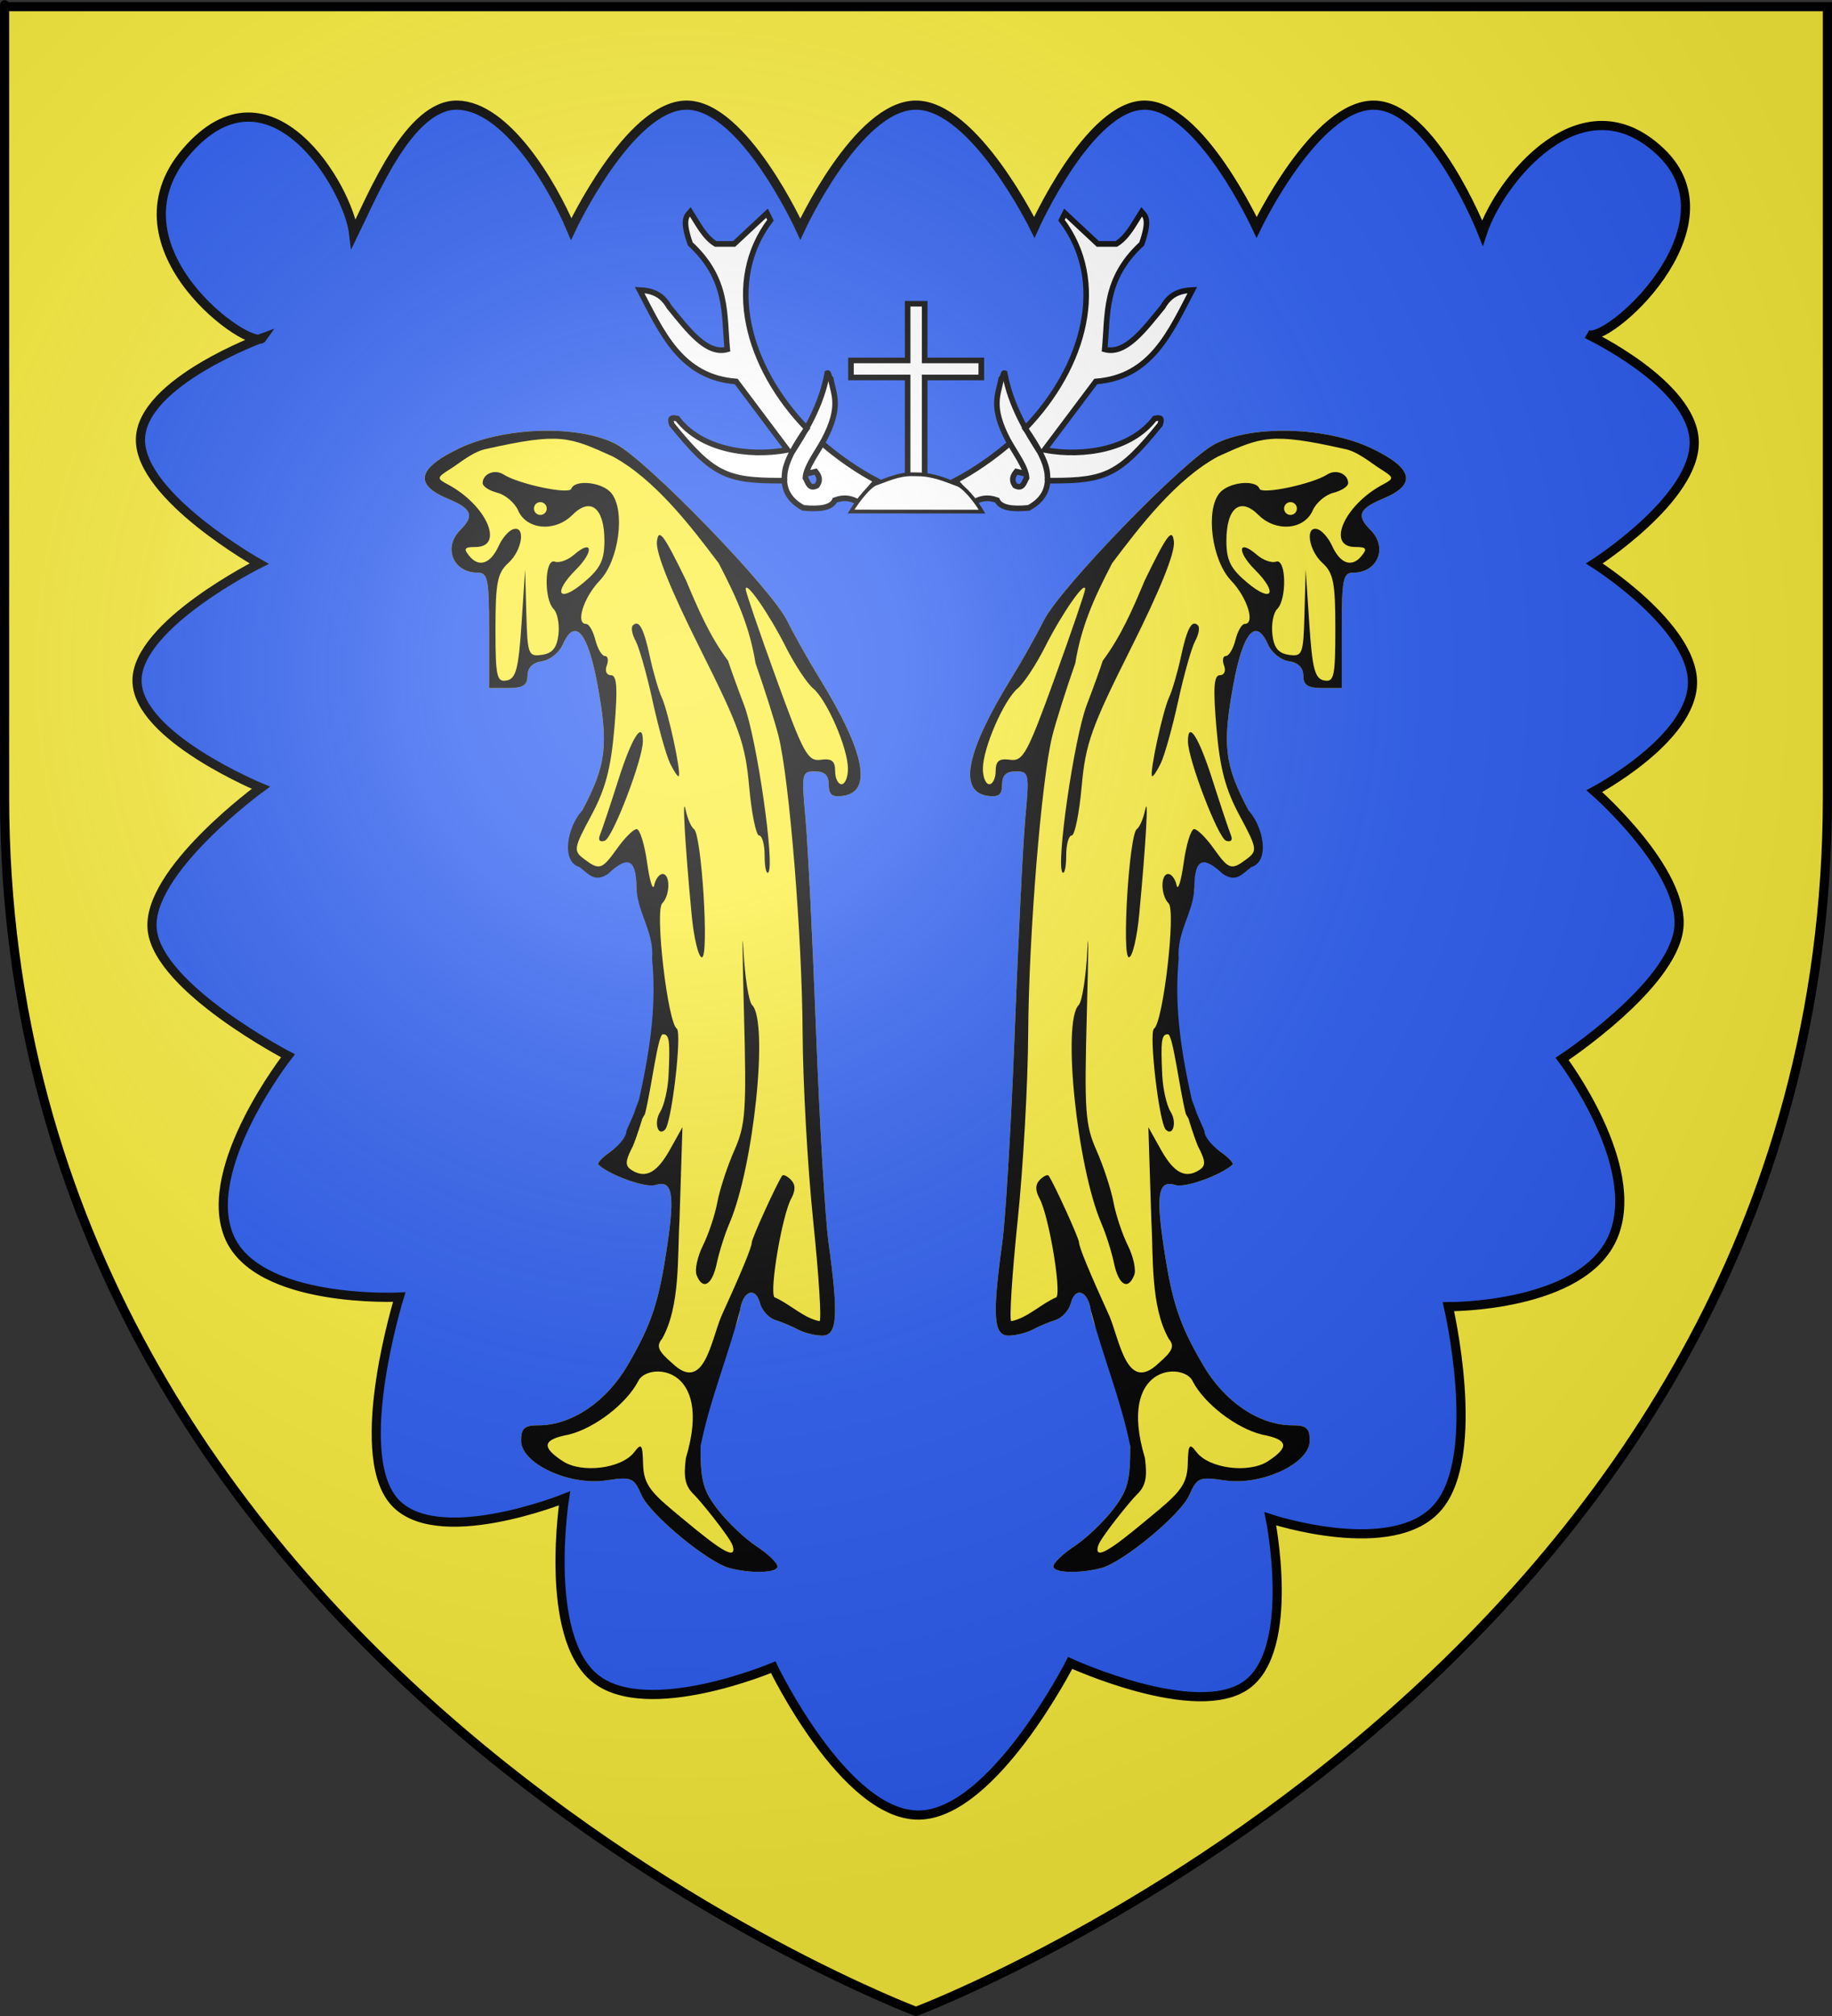 <?xml version="1.0" encoding="UTF-8" standalone="no"?>
<svg
   xmlns:dc="http://purl.org/dc/elements/1.1/"
   xmlns:cc="http://web.resource.org/cc/"
   xmlns:rdf="http://www.w3.org/1999/02/22-rdf-syntax-ns#"
   xmlns:svg="http://www.w3.org/2000/svg"
   xmlns="http://www.w3.org/2000/svg"
   xmlns:xlink="http://www.w3.org/1999/xlink"
   xmlns:sodipodi="http://sodipodi.sourceforge.net/DTD/sodipodi-0.dtd"
   xmlns:inkscape="http://www.inkscape.org/namespaces/inkscape"
   height="660"
   width="600"
   version="1.0"
   id="svg2"
   sodipodi:version="0.32"
   inkscape:version="0.44.1"
   sodipodi:docname="Blason_Mamay_54.svg"
   sodipodi:docbase="L:\blasons"
   inkscape:export-filename="/Users/olivier/Desktop/Blason Rouge/Blason_Vide_3D.png"
   inkscape:export-xdpi="144"
   inkscape:export-ydpi="144">
  <rect width="100%" height="100%" fill="#333333" stroke="none"/>
  <sodipodi:namedview
     inkscape:window-height="712"
     inkscape:window-width="1024"
     inkscape:pageshadow="2"
     inkscape:pageopacity="0.0"
     guidetolerance="10.0"
     gridtolerance="10.0"
     objecttolerance="10.0"
     borderopacity="1.0"
     bordercolor="#666666"
     pagecolor="#ffffff"
     id="base"
     showgrid="false"
     height="660px"
     inkscape:zoom="0.546226"
     inkscape:cx="295.11629"
     inkscape:cy="415.58367"
     inkscape:window-x="-4"
     inkscape:window-y="-4"
     inkscape:current-layer="layer3"
     showguides="true"
     inkscape:guide-bbox="true" />
  <desc
     id="desc4">Flag of Canton of Valais (Wallis)</desc>
  <defs
     id="defs6">
    <linearGradient
       id="linearGradient2893">
      <stop
         style="stop-color:white;stop-opacity:0.314;"
         offset="0"
         id="stop2895" />
      <stop
         id="stop2897"
         offset="0.19"
         style="stop-color:white;stop-opacity:0.251;" />
      <stop
         style="stop-color:#6b6b6b;stop-opacity:0.125;"
         offset="0.6"
         id="stop2901" />
      <stop
         style="stop-color:black;stop-opacity:0.125;"
         offset="1"
         id="stop2899" />
    </linearGradient>
    <linearGradient
       id="linearGradient2885">
      <stop
         id="stop2887"
         offset="0"
         style="stop-color:white;stop-opacity:1;" />
      <stop
         style="stop-color:white;stop-opacity:1;"
         offset="0.229"
         id="stop2891" />
      <stop
         id="stop2889"
         offset="1"
         style="stop-color:black;stop-opacity:1;" />
    </linearGradient>
    <linearGradient
       id="linearGradient2955">
      <stop
         id="stop2867"
         offset="0"
         style="stop-color:#fd0000;stop-opacity:1;" />
      <stop
         style="stop-color:#e77275;stop-opacity:0.659;"
         offset="0.5"
         id="stop2873" />
      <stop
         style="stop-color:black;stop-opacity:0.323;"
         offset="1"
         id="stop2959" />
    </linearGradient>
    <radialGradient
       inkscape:collect="always"
       xlink:href="#linearGradient2955"
       id="radialGradient2961"
       cx="225.524"
       cy="218.901"
       fx="225.524"
       fy="218.901"
       r="300"
       gradientTransform="matrix(-4.167939e-4,2.183,-1.884,-3.599562e-4,615.597,-289.121)"
       gradientUnits="userSpaceOnUse" />
    <polygon
       id="star"
       transform="scale(53,53)"
       points="0,-1 0.588,0.809 -0.951,-0.309 0.951,-0.309 -0.588,0.809 0,-1 " />
    <clipPath
       id="clip">
      <path
         d="M 0,-200 L 0,600 L 300,600 L 300,-200 L 0,-200 z "
         id="path10" />
    </clipPath>
    <radialGradient
       inkscape:collect="always"
       xlink:href="#linearGradient2955"
       id="radialGradient1911"
       gradientUnits="userSpaceOnUse"
       gradientTransform="matrix(-4.167939e-4,2.183,-1.884,-3.599562e-4,615.597,-289.121)"
       cx="225.524"
       cy="218.901"
       fx="225.524"
       fy="218.901"
       r="300" />
    <radialGradient
       inkscape:collect="always"
       xlink:href="#linearGradient2955"
       id="radialGradient2865"
       gradientUnits="userSpaceOnUse"
       gradientTransform="matrix(0,1.749,-1.593,-1.049767e-7,551.788,-191.29)"
       cx="225.524"
       cy="218.901"
       fx="225.524"
       fy="218.901"
       r="300" />
    <radialGradient
       inkscape:collect="always"
       xlink:href="#linearGradient2955"
       id="radialGradient2871"
       gradientUnits="userSpaceOnUse"
       gradientTransform="matrix(0,1.386,-1.323,-5.741131e-8,-158.082,-109.541)"
       cx="225.524"
       cy="218.901"
       fx="225.524"
       fy="218.901"
       r="300" />
    <radialGradient
       inkscape:collect="always"
       xlink:href="#linearGradient2893"
       id="radialGradient3163"
       gradientUnits="userSpaceOnUse"
       gradientTransform="matrix(1.353,0,0,1.349,-77.629,-85.747)"
       cx="221.445"
       cy="226.331"
       fx="221.445"
       fy="226.331"
       r="300" />
    <radialGradient
       gradientTransform="matrix(1.353,0,0,1.349,-77.629,-85.747)"
       gradientUnits="userSpaceOnUse"
       xlink:href="#linearGradient2893"
       id="radialGradient9547"
       fy="226.331"
       fx="221.445"
       r="300"
       cy="226.331"
       cx="221.445" />
    <radialGradient
       gradientTransform="matrix(0,1.386,-1.323,-5.741131e-8,-158.082,-109.541)"
       gradientUnits="userSpaceOnUse"
       xlink:href="#linearGradient2955"
       id="radialGradient9545"
       fy="218.901"
       fx="225.524"
       r="300"
       cy="218.901"
       cx="225.524" />
    <radialGradient
       gradientTransform="matrix(0,1.749,-1.593,-1.049767e-7,551.788,-191.29)"
       gradientUnits="userSpaceOnUse"
       xlink:href="#linearGradient2955"
       id="radialGradient9543"
       fy="218.901"
       fx="225.524"
       r="300"
       cy="218.901"
       cx="225.524" />
    <radialGradient
       gradientTransform="matrix(-4.167939e-4,2.183,-1.884,-3.599562e-4,615.597,-289.121)"
       gradientUnits="userSpaceOnUse"
       xlink:href="#linearGradient2955"
       id="radialGradient9541"
       fy="218.901"
       fx="225.524"
       r="300"
       cy="218.901"
       cx="225.524" />
    <clipPath
       id="clipPath9537">
      <path
         id="path9539"
         d="M 0,-200 L 0,600 L 300,600 L 300,-200 L 0,-200 z " />
    </clipPath>
    <polygon
       id="polygon9535"
       transform="scale(53,53)"
       points="0,-1 0.588,0.809 -0.951,-0.309 0.951,-0.309 -0.588,0.809 0,-1 " />
    <radialGradient
       gradientTransform="matrix(-4.167939e-4,2.183,-1.884,-3.599562e-4,615.597,-289.121)"
       gradientUnits="userSpaceOnUse"
       xlink:href="#linearGradient2955"
       id="radialGradient9533"
       fy="218.901"
       fx="225.524"
       r="300"
       cy="218.901"
       cx="225.524" />
    <linearGradient
       id="linearGradient9525">
      <stop
         id="stop9527"
         offset="0"
         style="stop-color:#fd0000;stop-opacity:1" />
      <stop
         id="stop9529"
         offset="0.5"
         style="stop-color:#e77275;stop-opacity:0.659" />
      <stop
         id="stop9531"
         offset="1"
         style="stop-color:black;stop-opacity:0.323" />
    </linearGradient>
    <linearGradient
       id="linearGradient9517">
      <stop
         id="stop9519"
         offset="0"
         style="stop-color:white;stop-opacity:1" />
      <stop
         id="stop9521"
         offset="0.229"
         style="stop-color:white;stop-opacity:1" />
      <stop
         id="stop9523"
         offset="1"
         style="stop-color:black;stop-opacity:1" />
    </linearGradient>
    <linearGradient
       id="linearGradient9507">
      <stop
         id="stop9509"
         offset="0"
         style="stop-color:white;stop-opacity:0.314" />
      <stop
         id="stop9511"
         offset="0.19"
         style="stop-color:white;stop-opacity:0.251" />
      <stop
         id="stop9513"
         offset="0.6"
         style="stop-color:#6b6b6b;stop-opacity:0.125" />
      <stop
         id="stop9515"
         offset="1"
         style="stop-color:black;stop-opacity:0.125" />
    </linearGradient>
  </defs>
  <g
     inkscape:groupmode="layer"
     id="layer3"
     inkscape:label="Fond écu"
     style="display:inline">
    <path
       id="path2855"
       style="fill:#2b5df2;fill-opacity:1;fill-rule:evenodd;stroke:none;stroke-width:1px;stroke-linecap:butt;stroke-linejoin:miter;stroke-opacity:1"
       d="M 300,658.5 C 300,658.5 598.5,546.18 598.5,260.728 C 598.5,-24.723 598.5,2.176 598.5,2.176 L 1.5,2.176 L 1.5,260.728 C 1.5,546.18 300,658.5 300,658.5 z "
       sodipodi:nodetypes="cccccc" />
    <g
       transform="translate(-3.271,-3.234)"
       style="opacity:1;display:inline"
       id="g3057">
      <path
         transform="translate(3.646,3.547)"
         id="path5919"
         d="M 1.125,1.188 L 1.125,2.688 L 1.125,260.75 C 1.125,546.73 299.469,659.219 299.469,659.219 L 300,659.406 L 300.531,659.219 C 300.531,659.219 598.875,546.73 598.875,260.75 C 598.875,118.282 598.875,53.774 598.875,24.875 C 598.875,11.248 598.875,6.414 598.875,4.188 C 598.875,4.053 598.875,3.047 598.875,2.938 C 598.875,2.454 598.875,2.208 598.875,2.094 C 598.875,2.065 598.875,2.043 598.875,2.031 C 598.875,2.025 598.875,2.002 598.875,2 C 598.875,2 598.122,2 597.375,2 L 597.375,1.188 L 2.625,1.188 L 1.125,1.188 z M 149.5,33.906 C 165.269,34.314 180.254,59.244 186.688,74.469 C 186.688,74.469 205.737,33.906 224.5,33.906 C 243.263,33.906 261.75,74.469 261.75,74.469 C 261.75,74.469 280.342,34.047 299.5,33.906 C 318.658,33.766 338.375,73.906 338.375,73.906 C 338.375,73.906 356.298,33.906 374.5,33.906 C 392.702,33.906 411.188,73.906 411.188,73.906 C 411.188,73.906 430.342,33.906 449.5,33.906 C 468.658,33.906 485.156,75.688 485.156,75.688 C 490.463,59.299 517.345,24.437 543.469,49.156 C 568.205,72.562 529.841,108.834 520.75,109.188 C 520.75,109.241 520.75,109.478 520.75,109.531 C 526.624,112.49 553.987,127.148 554.5,143.906 C 555.074,162.669 521.781,183.969 521.781,183.969 C 521.781,183.969 553.938,204.24 553.938,222.875 C 553.938,241.51 521.781,258.5 521.781,258.5 C 521.781,258.5 551.517,284.439 549.438,303.406 C 547.358,322.373 511.219,346.156 511.219,346.156 C 511.219,346.156 537.779,381.148 527.906,404.375 C 518.438,426.65 477.961,427.268 474.625,427.281 C 474.47,427.522 474.312,427.759 474.156,428 C 475.017,431.818 484.64,476.105 470.688,492.719 C 456.108,510.078 415.688,496.719 415.688,496.719 C 415.687,496.719 424.265,539.295 407.875,551.094 C 391.735,562.712 351.574,544.561 350.344,544 C 350.206,544.083 350.075,544.168 349.938,544.25 C 348.95,546.171 324.447,593.377 300.625,593.719 C 276.311,594.067 252.844,545.312 252.844,545.312 C 252.844,545.313 211.589,562.724 194.5,548.906 C 177.615,535.253 184.306,491.272 184.469,490.219 C 184.426,490.178 184.387,490.134 184.344,490.094 C 183.451,490.449 141.759,506.924 128.375,490.625 C 115.404,474.83 129,428.667 130.156,424.844 C 130.011,424.614 129.863,424.387 129.719,424.156 C 126.214,424.295 83.109,425.55 74.5,403.906 C 65.529,381.351 93.938,345.125 93.938,345.125 C 93.937,345.125 51.86,323.227 49.5,304.094 C 47.14,284.961 85.062,257.375 85.062,257.375 C 85.063,257.375 44.64,240.717 44.5,222.375 C 44.36,204.033 84.5,184 84.5,184 C 84.5,184 45.485,162.169 45.625,143.406 C 45.753,126.308 78.532,112.842 84.406,110.562 C 76.162,110.547 35.18,78.607 60.719,49.062 C 88.051,17.444 113.739,61.014 115.469,76.031 C 121.75,63.208 133.742,33.499 149.5,33.906 z M 84.406,110.562 C 84.939,110.564 85.33,110.431 85.562,110.156 L 85.562,110.125 C 85.531,110.137 84.948,110.352 84.406,110.562 z "
         style="fill:#fcef3c;fill-opacity:1;fill-rule:evenodd;stroke:none;stroke-width:3;stroke-linecap:butt;stroke-linejoin:miter;stroke-miterlimit:4;stroke-opacity:1" />
      <path
         sodipodi:nodetypes="cczczczczczczczczczczcscscscscscscsczczcz"
         id="path2737"
         d="M 64.37,52.807 C 91.702,21.188 117.392,64.751 119.121,79.769 C 125.402,66.946 137.388,37.247 153.146,37.654 C 168.915,38.062 183.906,62.991 190.34,78.216 C 190.34,78.216 209.383,37.654 228.146,37.654 C 246.909,37.654 265.391,78.216 265.391,78.216 C 265.391,78.216 283.988,37.795 303.146,37.654 C 322.304,37.514 342.024,77.654 342.024,77.654 C 342.024,77.654 359.945,37.654 378.146,37.654 C 396.348,37.654 414.83,77.654 414.83,77.654 C 414.83,77.654 433.988,37.654 453.146,37.654 C 472.304,37.654 488.787,79.44 488.787,79.44 C 494.094,63.051 520.979,28.19 547.103,52.909 C 573.227,77.628 528.971,116.7 523.146,112.654 C 523.146,112.654 557.572,128.892 558.146,147.654 C 558.72,166.417 525.442,187.705 525.442,187.705 C 525.442,187.705 557.585,207.998 557.585,226.633 C 557.585,245.269 525.442,262.245 525.442,262.245 C 525.442,262.245 555.174,288.177 553.095,307.144 C 551.016,326.111 514.88,349.899 514.88,349.899 C 514.88,349.899 541.436,384.887 531.564,408.114 C 521.692,431.341 477.636,431.022 477.636,431.022 C 477.636,431.022 488.898,479.121 474.319,496.481 C 459.74,513.841 419.319,500.46 419.319,500.46 C 419.319,500.46 427.904,543.05 411.513,554.848 C 395.123,566.647 353.758,547.654 353.758,547.654 C 353.758,547.654 328.582,597.103 304.268,597.451 C 279.954,597.8 256.502,549.049 256.502,549.049 C 256.502,549.049 215.235,566.472 198.146,552.654 C 181.057,538.836 188.146,493.777 188.146,493.777 C 188.146,493.777 145.553,510.864 132.024,494.389 C 118.495,477.913 134.03,427.876 134.03,427.876 C 134.03,427.876 87.117,430.21 78.146,407.654 C 69.175,385.099 97.585,348.878 97.585,348.878 C 97.585,348.878 55.506,326.99 53.146,307.857 C 50.786,288.725 88.707,261.123 88.707,261.123 C 88.707,261.123 48.286,244.465 48.146,226.123 C 48.006,207.781 88.146,187.756 88.146,187.756 C 88.146,187.756 49.128,165.907 49.268,147.144 C 49.409,128.381 89.268,113.827 89.268,113.827 C 85.886,118.788 37.038,84.425 64.37,52.807 z "
         style="opacity:1;color:black;fill:none;fill-opacity:1;fill-rule:evenodd;stroke:black;stroke-width:3;stroke-linecap:butt;stroke-linejoin:miter;marker:none;marker-start:none;marker-mid:none;marker-end:none;stroke-miterlimit:4;stroke-dashoffset:0;stroke-opacity:1;visibility:visible;display:inline;overflow:visible" />
    </g>
    <g
       id="g4549"
       transform="matrix(0.611,0,0,0.611,522.643,23.455)">
      <path
         sodipodi:nodetypes="ccccccccccccc"
         id="rect9624"
         d="M -368.865,124.366 L -368.865,154.741 L -399.24,154.741 L -399.24,163.866 L -368.865,163.866 L -368.865,226.209 L -359.74,226.209 L -359.74,163.866 L -329.396,163.866 L -329.396,154.741 L -359.74,154.741 L -359.74,124.366 L -368.865,124.366 z "
         style="fill:white;fill-opacity:1;fill-rule:nonzero;stroke:black;stroke-width:3;stroke-miterlimit:4;stroke-dasharray:none;stroke-opacity:1" />
      <g
         style="fill:white;fill-opacity:1"
         id="g1892"
         transform="matrix(0.469,0,0,0.478,-540.443,-68.731)">
        <path
           id="path9932"
           style="fill:white;fill-opacity:1;fill-rule:evenodd;stroke:black;stroke-width:6.334;stroke-linecap:butt;stroke-linejoin:miter;stroke-miterlimit:4;stroke-dasharray:none;stroke-opacity:1"
           d="M 225.07,598.835 C 225.921,596.014 220.806,585.258 250.533,543.76 C 181.861,474.127 156.161,378.625 209,310.294 L 205.086,302.466 L 167.513,336.908 L 146.378,336.908 C 133.719,329.414 126.143,314.294 117.416,300.901 C 112.968,305.913 107.688,309.619 117.416,336.908 C 160.944,376.308 155.852,415.707 159.686,455.107 C 136.108,461.578 114.707,433.224 93.15,407.358 C 84.461,392.239 72.309,389.238 59.491,388.571 C 84.661,435.595 106.35,486.467 169.862,491.114 L 228.57,567.826 C 182.911,576.052 129.127,566.897 102.543,532.601 C 97.09,531.685 93.447,530.868 96.281,539.274 C 142.509,595.377 158.745,602.264 219.017,602.293 C 228.008,602.297 224.318,601.327 225.07,598.835 z M 249.464,594.725 C 252.153,594.123 257.974,592.721 260.663,592.092 C 264.307,596.53 266.829,601.248 262.229,607.747 C 253.27,612.416 251.991,604.284 248.922,599.137 C 249.63,587.159 261.348,572.437 270.057,556.867 C 290.374,519.149 281.358,505.875 277.884,487.983 C 275.015,484.856 275.877,480.996 273.97,481.721 C 266.965,519.251 247.87,548.452 233.853,570.174 C 225.846,585.002 213.694,615.639 246.573,632.796 C 264.995,634.511 278.727,632.876 282.581,624.186 C 293.865,620.144 302.063,622.273 309.195,626.534 L 330.33,602.268 C 308.519,591.183 286.535,575.879 268.705,560.916" />
        <path
           id="path1890"
           style="fill:white;fill-opacity:1;fill-rule:evenodd;stroke:black;stroke-width:6.334;stroke-linecap:butt;stroke-linejoin:miter;stroke-miterlimit:4;stroke-dasharray:none;stroke-opacity:1"
           d="M 525.636,598.835 C 524.784,596.014 529.899,585.258 500.172,543.76 C 568.845,474.127 594.544,378.625 541.705,310.294 L 545.619,302.466 L 583.192,336.908 L 604.327,336.908 C 616.987,329.414 624.562,314.294 633.289,300.901 C 637.737,305.913 643.017,309.619 633.289,336.908 C 589.761,376.308 594.853,415.707 591.02,455.107 C 614.597,461.578 635.999,433.224 657.555,407.358 C 666.245,392.239 678.396,389.238 691.214,388.571 C 666.044,435.595 644.355,486.467 580.844,491.114 L 522.136,567.826 C 567.794,576.052 621.579,566.897 648.162,532.601 C 653.615,531.685 657.258,530.868 654.424,539.274 C 608.196,595.377 591.96,602.264 531.688,602.293 C 522.698,602.297 526.388,601.327 525.636,598.835 z M 501.241,594.725 C 498.552,594.123 492.732,592.721 490.042,592.092 C 486.398,596.53 483.876,601.248 488.476,607.747 C 497.436,612.416 498.714,604.284 501.784,599.137 C 501.075,587.159 489.357,572.437 480.649,556.867 C 460.332,519.149 469.347,505.875 472.821,487.983 C 475.69,484.856 474.829,480.996 476.735,481.721 C 483.74,519.251 502.835,548.452 516.852,570.174 C 524.859,585.002 537.011,615.639 504.132,632.796 C 485.71,634.511 471.978,632.876 468.124,624.186 C 456.841,620.144 448.642,622.273 441.51,626.534 L 420.375,602.268 C 442.186,591.183 464.17,575.879 482,560.916" />
      </g>
      <path
         sodipodi:nodetypes="ccccccc"
         id="path2114"
         style="fill:white;fill-opacity:1;fill-rule:evenodd;stroke:black;stroke-width:2;stroke-linecap:butt;stroke-linejoin:miter;stroke-miterlimit:4;stroke-dasharray:none;stroke-opacity:1"
         d="M -366.672,215.723 C -374.024,215.676 -380.477,218.88 -385.369,220.545 C -389.023,221.362 -395.485,229.621 -399.198,235.69 C -399.198,235.69 -328.986,235.747 -328.986,235.747 C -332.562,229.596 -338.949,221.921 -342.584,221.022 C -347.926,219.07 -355.182,215.772 -363.47,215.774 C -363.79,215.765 -365.932,215.728 -366.672,215.723 z " />
    </g>
    <g
       style="display:inline"
       id="g2620"
       transform="matrix(0.671,0,0,0.671,-15.9,79.563)">
      <g
         transform="matrix(3.128,0,0,3.128,1479.373,-284.427)"
         id="g6404">
        <path
           id="path1933"
           d="M -351.494,297.617 C -354.879,296.755 -363.914,289.285 -365.26,286.235 C -366.476,283.479 -366.816,283.337 -370.768,283.928 C -376.542,284.792 -384.056,281.3 -384.056,277.753 C -384.056,275.804 -383.542,275.343 -381.372,275.343 C -376.171,275.343 -370.758,271.692 -367.398,265.919 C -363.637,259.458 -362.539,256.102 -361.204,246.988 C -360.052,239.124 -360.493,237.029 -363.124,237.864 C -364.616,238.338 -370.14,236.363 -371.996,234.692 C -372.237,234.475 -371.45,233.606 -370.246,232.763 C -369.041,231.919 -367.37,230.729 -367.37,229.66 C -363.474,219.382 -360.513,206.888 -363.669,195.556 C -364.296,195.347 -366.056,193.488 -366.056,191.426 C -366.056,186.555 -366.901,185.849 -369.646,188.427 L -371.822,189.221 L -374.946,188.266 L -376.076,185.814 L -374.532,179.455 C -370.762,172.355 -370.393,169.309 -372.148,159.776 C -373.661,151.558 -375.671,149.266 -377.569,153.593 C -378.112,154.83 -379.568,155.986 -380.806,156.162 C -382.252,156.368 -383.056,157.172 -383.056,158.412 C -383.056,159.89 -383.759,160.343 -386.056,160.343 L -389.056,160.343 L -389.056,151.343 C -389.056,143.343 -389.256,142.343 -390.856,142.343 C -394.675,142.343 -396.271,138.415 -393.556,135.7 C -391.288,133.432 -391.715,132.383 -395.556,130.778 C -400.833,128.573 -400.207,126.032 -393.618,122.915 C -386.561,119.577 -375.009,119.278 -369.266,122.286 C -364.371,124.85 -345.075,144.748 -342.543,149.843 C -341.45,152.043 -339.159,156.111 -337.452,158.884 C -330.426,170.295 -329.187,176.506 -333.806,177.162 C -335.517,177.405 -336.056,176.986 -336.056,175.412 C -336.056,173.963 -336.699,173.343 -338.201,173.343 C -340.258,173.343 -340.319,173.639 -339.682,180.593 C -339.316,184.58 -338.574,199.543 -338.033,213.843 C -337.491,228.143 -336.615,242.993 -336.085,246.843 C -334.507,258.309 -334.713,261.343 -337.07,261.343 C -338.177,261.343 -339.865,260.925 -340.82,260.416 C -341.775,259.906 -343.386,259.228 -344.401,258.911 C -345.416,258.593 -346.485,257.416 -346.778,256.297 C -347.477,253.626 -349.462,254.341 -349.902,257.421 C -350.092,258.753 -350.695,260.387 -351.242,261.053 C -354.096,268.577 -355.95,271.791 -356.056,278.588 C -356.056,284.082 -355.655,285.537 -353.306,288.556 C -351.793,290.501 -349.093,293.053 -347.306,294.226 C -345.518,295.4 -344.056,296.807 -344.056,297.352 C -344.056,298.364 -348.009,298.505 -351.494,297.617 z "
           style="fill:#fcef3c;fill-opacity:1"
           sodipodi:nodetypes="csssssssssccscccccsssscccssssssssssssssssssccsssc" />
        <path
           id="path1927"
           d="M -351.494,297.617 C -354.879,296.755 -363.914,289.285 -365.26,286.235 C -366.476,283.479 -366.816,283.337 -370.768,283.928 C -376.542,284.792 -384.056,281.3 -384.056,277.753 C -384.056,275.804 -383.542,275.343 -381.372,275.343 C -376.171,275.343 -370.758,271.692 -367.398,265.919 C -363.637,259.458 -362.539,256.102 -361.204,246.988 C -360.052,239.124 -360.493,237.029 -363.124,237.864 C -364.616,238.338 -370.14,236.363 -371.996,234.692 C -372.237,234.475 -371.45,233.606 -370.246,232.763 C -369.041,231.919 -367.62,230.479 -367.62,229.411 C -360.919,213.778 -365.345,228.907 -366.637,231.837 C -367.825,234.125 -367.864,234.85 -366.836,235.514 C -364.652,236.924 -362.866,235.98 -360.835,232.343 L -358.881,228.843 L -359.34,243.3 C -359.677,248.966 -359.185,256.781 -362.065,261.853 C -363.011,262.993 -362.682,263.76 -360.407,265.717 C -355.539,270.327 -354.437,262.223 -352.82,258.343 C -349.671,251.441 -348.056,247.528 -348.056,246.801 C -348.056,246.166 -344.175,237.648 -343.321,236.409 C -343.157,236.171 -342.543,236.455 -341.957,237.041 C -341.226,237.772 -341.211,238.693 -341.907,239.975 C -343.308,242.55 -345.299,254.14 -344.549,255.353 C -342.137,256.39 -339.96,258.637 -337.476,259.096 C -337.164,258.784 -337.617,251.733 -338.482,243.426 C -339.348,235.12 -340.089,221.916 -340.13,214.083 C -340.209,199.081 -342.196,174.598 -343.884,167.843 C -344.434,165.643 -346.047,160.537 -347.47,156.497 C -348.395,150.859 -350.25,146.579 -353.229,140.864 C -357.568,135.108 -363.197,127.758 -369.78,124.212 C -376.545,121.159 -377.969,120.456 -389.429,123.037 C -391.492,123.399 -393.638,125.247 -394.96,126.079 C -397.253,127.521 -397.276,127.637 -395.46,128.603 C -389.46,131.794 -386.581,138.343 -391.178,138.343 C -392.913,138.343 -393.082,138.606 -392.105,139.783 C -390.603,141.593 -388.803,140.945 -387.535,138.138 C -386.996,136.947 -385.993,135.793 -385.306,135.574 C -383.3,134.935 -383.858,138.853 -386.056,140.843 C -387.754,142.38 -388.056,143.923 -388.056,151.071 C -388.056,158.549 -387.86,159.452 -386.306,159.156 C -384.858,158.88 -384.459,157.356 -383.992,150.333 L -383.429,141.843 L -383.242,148.662 C -383.066,155.117 -382.936,155.465 -380.806,155.162 C -379.167,154.929 -378.467,154.062 -378.228,151.971 C -378.047,150.391 -378.385,148.614 -378.978,148.021 C -380.534,146.464 -380.385,140.057 -378.806,140.629 C -378.118,140.878 -376.766,140.393 -375.8,139.552 C -372.895,137.021 -372.639,139.016 -375.501,141.879 C -379.19,145.568 -378.196,147.172 -374.268,143.868 C -371.693,141.701 -371.056,140.414 -371.056,137.376 C -371.056,132.234 -373.207,130.494 -376.05,133.336 C -378.763,136.05 -383.184,135.69 -384.52,132.647 C -385.049,131.44 -386.512,130.194 -387.77,129.878 C -389.027,129.563 -390.056,128.89 -390.056,128.383 C -390.056,126.929 -388.179,126.146 -386.806,127.027 C -384.465,128.53 -376.563,130.197 -376.223,129.26 C -375.68,127.765 -371.407,128.215 -369.995,129.916 C -367.748,132.624 -368.777,140.433 -371.798,143.591 C -374.32,146.227 -375.606,150.343 -373.908,150.343 C -373.46,150.343 -372.812,151.468 -372.467,152.843 C -372.122,154.218 -371.452,155.343 -370.979,155.343 C -370.506,155.343 -370.378,156.018 -370.694,156.843 C -371.015,157.677 -370.722,158.343 -370.034,158.343 C -369.095,158.343 -368.968,160.328 -369.504,166.593 C -370.043,172.886 -370.9,176.123 -373.119,180.243 C -375.837,185.292 -375.914,185.729 -374.291,186.961 C -371.837,188.825 -371.451,188.706 -369.056,185.343 C -367.881,183.693 -366.516,182.343 -366.022,182.343 C -365.529,182.343 -364.795,184.705 -364.392,187.593 C -363.988,190.48 -363.49,192.055 -363.284,191.093 C -363.078,190.13 -362.492,189.343 -361.983,189.343 C -360.752,189.343 -360.794,192.681 -362.04,193.927 C -363.206,195.093 -361.183,212.498 -359.77,213.462 C -358.914,214.045 -360.553,228.173 -361.597,229.217 C -362.735,230.355 -363.363,228.064 -362.356,226.451 C -361.737,225.461 -361.148,222.893 -361.047,220.746 C -360.791,215.329 -360.926,214.343 -361.926,214.343 C -362.724,214.343 -363.699,222.758 -364.729,226.777 C -368.442,233.447 -367.054,227.977 -365.67,224.593 C -363.609,215.446 -363.009,209.027 -363.611,202.593 C -363.256,198.437 -365.91,195.411 -366.056,191.509 C -366.056,186.554 -367.7,186.711 -370.456,189.3 C -372.601,190.769 -373.513,189.325 -374.946,188.266 C -377.899,187.359 -376.813,181.977 -374.532,179.455 C -370.762,172.355 -370.393,169.309 -372.148,159.776 C -373.661,151.558 -375.671,149.266 -377.569,153.593 C -378.112,154.83 -379.568,155.986 -380.806,156.162 C -382.252,156.368 -383.056,157.172 -383.056,158.412 C -383.056,159.89 -383.759,160.343 -386.056,160.343 L -389.056,160.343 L -389.056,151.343 C -389.056,143.343 -389.256,142.343 -390.856,142.343 C -394.675,142.343 -396.271,138.415 -393.556,135.7 C -391.288,133.432 -391.715,132.383 -395.556,130.778 C -400.833,128.573 -400.207,126.032 -393.618,122.915 C -386.561,119.577 -375.009,119.278 -369.266,122.286 C -364.371,124.85 -345.075,144.748 -342.543,149.843 C -341.45,152.043 -339.159,156.111 -337.452,158.884 C -330.426,170.295 -329.187,176.506 -333.806,177.162 C -335.517,177.405 -336.056,176.986 -336.056,175.412 C -336.056,173.963 -336.699,173.343 -338.201,173.343 C -340.258,173.343 -340.319,173.639 -339.682,180.593 C -339.316,184.58 -338.574,199.543 -338.033,213.843 C -337.491,228.143 -336.615,242.993 -336.085,246.843 C -334.507,258.309 -334.713,261.343 -337.07,261.343 C -338.177,261.343 -339.865,260.925 -340.82,260.416 C -341.775,259.906 -343.386,259.228 -344.401,258.911 C -345.416,258.593 -346.485,257.416 -346.778,256.297 C -347.477,253.626 -349.462,254.341 -349.902,257.421 C -351.741,264.49 -354.602,271.361 -356.056,278.588 C -356.056,284.082 -355.655,285.537 -353.306,288.556 C -351.793,290.501 -349.093,293.053 -347.306,294.226 C -345.518,295.4 -344.056,296.807 -344.056,297.352 C -344.056,298.364 -348.009,298.505 -351.494,297.617 z M -351.06,294.082 C -351.44,292.844 -356.108,287.075 -357.091,286.137 C -358.443,284.846 -358.748,283.463 -358.343,280.447 C -353.921,265.72 -364.485,265.454 -365.806,268.488 C -367.617,271.962 -372.543,275.779 -376.625,276.79 C -380.696,277.553 -380.956,278.707 -377.56,280.932 C -374.572,282.889 -368.356,282.098 -366.387,279.51 C -365.285,278.06 -365.107,278.298 -365.024,281.343 C -364.946,284.215 -364.12,285.515 -360.424,288.593 C -355.249,292.901 -350.067,297.31 -351.06,294.082 z M -333.056,172.926 C -333.056,169.737 -336.334,162.187 -338.497,160.391 C -339.44,159.609 -341.363,156.69 -342.769,153.905 C -345.407,148.683 -349.093,143.396 -349.008,144.958 C -348.981,145.444 -346.84,151.693 -344.249,158.843 C -339.983,170.615 -339.326,171.813 -337.297,171.53 C -335.599,171.293 -335.056,171.717 -335.056,173.28 C -335.056,174.414 -334.606,175.343 -334.056,175.343 C -333.506,175.343 -333.056,174.255 -333.056,172.926 z M -380.056,132.343 C -380.056,131.793 -380.506,131.343 -381.056,131.343 C -381.606,131.343 -382.056,131.793 -382.056,132.343 C -382.056,132.893 -381.606,133.343 -381.056,133.343 C -380.506,133.343 -380.056,132.893 -380.056,132.343 z M -356.68,251.881 C -356.988,251.077 -356.536,249.007 -355.675,247.28 C -354.813,245.554 -353.804,242.514 -353.431,240.526 C -353.058,238.537 -351.869,234.913 -350.789,232.472 C -349.018,228.469 -348.871,226.355 -349.283,210.938 C -349.535,201.536 -349.566,197.216 -349.352,201.339 C -349.138,205.462 -348.534,209.265 -348.009,209.789 C -345.403,212.396 -347.758,235.046 -351.551,243.843 C -352.263,245.493 -353.153,248.305 -353.53,250.093 C -354.25,253.509 -355.732,254.35 -356.68,251.881 z M -357.458,195.593 C -358.499,184.537 -358.946,176.67 -358.382,179.343 C -358.092,180.718 -357.508,182.068 -357.084,182.343 C -355.886,183.12 -354.696,202.343 -355.846,202.343 C -356.383,202.343 -357.109,199.305 -357.458,195.593 z M -346.056,186.509 C -346.056,184.768 -346.444,183.343 -346.918,183.343 C -347.392,183.343 -348.091,179.915 -348.47,175.725 C -349.082,168.971 -349.956,166.52 -356.165,154.125 C -360.737,144.999 -363.063,139.222 -362.863,137.493 C -362.61,135.307 -361.811,136.373 -358.306,143.572 C -356.421,148.088 -354.6,152.277 -351.757,156.093 C -351.464,157.055 -350.338,160.17 -349.255,163.015 C -347.283,168.194 -344.418,188.038 -345.488,189.108 C -345.8,189.42 -346.056,188.251 -346.056,186.509 z M -371.737,183.218 C -371.424,182.461 -370.131,178.584 -368.862,174.602 C -366.761,168.004 -365.056,165.337 -365.056,168.648 C -365.056,171.447 -369.773,183.748 -371.004,184.159 C -371.798,184.423 -372.084,184.057 -371.737,183.218 z M -360.811,172.091 C -361.411,170.854 -362.639,166.468 -363.539,162.343 C -364.438,158.218 -365.629,154.011 -366.185,152.995 C -366.74,151.979 -366.938,150.892 -366.625,150.579 C -365.666,149.619 -364.919,150.995 -363.949,155.515 C -363.438,157.895 -362.604,160.743 -362.096,161.843 C -361.106,163.986 -359.024,173.644 -359.458,174.078 C -359.602,174.222 -360.211,173.328 -360.811,172.091 z "
           style="fill:black;fill-opacity:1"
           sodipodi:nodetypes="csssssssssccsccccccssssccsssccccssssssssscccssssssssssssssssssssssssssssssssssscccccccsssscccsssssssssssssssssccsssccscccssssccsssssssccsssccssssssssccsssccssssccssccsssccssssssc" />
      </g>
      <g
         id="g6408"
         transform="matrix(-3.128,0,0,3.128,-538.371,-284.427)">
        <path
           sodipodi:nodetypes="csssssssssccscccccsssscccssssssssssssssssssccsssc"
           style="fill:#fcef3c;fill-opacity:1"
           d="M -351.494,297.617 C -354.879,296.755 -363.914,289.285 -365.26,286.235 C -366.476,283.479 -366.816,283.337 -370.768,283.928 C -376.542,284.792 -384.056,281.3 -384.056,277.753 C -384.056,275.804 -383.542,275.343 -381.372,275.343 C -376.171,275.343 -370.758,271.692 -367.398,265.919 C -363.637,259.458 -362.539,256.102 -361.204,246.988 C -360.052,239.124 -360.493,237.029 -363.124,237.864 C -364.616,238.338 -370.14,236.363 -371.996,234.692 C -372.237,234.475 -371.45,233.606 -370.246,232.763 C -369.041,231.919 -367.37,230.729 -367.37,229.66 C -363.474,219.382 -360.513,206.888 -363.669,195.556 C -364.296,195.347 -366.056,193.488 -366.056,191.426 C -366.056,186.555 -366.901,185.849 -369.646,188.427 L -371.822,189.221 L -374.946,188.266 L -376.076,185.814 L -374.532,179.455 C -370.762,172.355 -370.393,169.309 -372.148,159.776 C -373.661,151.558 -375.671,149.266 -377.569,153.593 C -378.112,154.83 -379.568,155.986 -380.806,156.162 C -382.252,156.368 -383.056,157.172 -383.056,158.412 C -383.056,159.89 -383.759,160.343 -386.056,160.343 L -389.056,160.343 L -389.056,151.343 C -389.056,143.343 -389.256,142.343 -390.856,142.343 C -394.675,142.343 -396.271,138.415 -393.556,135.7 C -391.288,133.432 -391.715,132.383 -395.556,130.778 C -400.833,128.573 -400.207,126.032 -393.618,122.915 C -386.561,119.577 -375.009,119.278 -369.266,122.286 C -364.371,124.85 -345.075,144.748 -342.543,149.843 C -341.45,152.043 -339.159,156.111 -337.452,158.884 C -330.426,170.295 -329.187,176.506 -333.806,177.162 C -335.517,177.405 -336.056,176.986 -336.056,175.412 C -336.056,173.963 -336.699,173.343 -338.201,173.343 C -340.258,173.343 -340.319,173.639 -339.682,180.593 C -339.316,184.58 -338.574,199.543 -338.033,213.843 C -337.491,228.143 -336.615,242.993 -336.085,246.843 C -334.507,258.309 -334.713,261.343 -337.07,261.343 C -338.177,261.343 -339.865,260.925 -340.82,260.416 C -341.775,259.906 -343.386,259.228 -344.401,258.911 C -345.416,258.593 -346.485,257.416 -346.778,256.297 C -347.477,253.626 -349.462,254.341 -349.902,257.421 C -350.092,258.753 -350.695,260.387 -351.242,261.053 C -354.096,268.577 -355.95,271.791 -356.056,278.588 C -356.056,284.082 -355.655,285.537 -353.306,288.556 C -351.793,290.501 -349.093,293.053 -347.306,294.226 C -345.518,295.4 -344.056,296.807 -344.056,297.352 C -344.056,298.364 -348.009,298.505 -351.494,297.617 z "
           id="path6410" />
        <path
           sodipodi:nodetypes="csssssssssccsccccccssssccsssccccssssssssscccssssssssssssssssssssssssssssssssssscccccccsssscccsssssssssssssssssccsssccscccssssccsssssssccsssccssssssssccsssccssssccssccsssccssssssc"
           style="fill:black;fill-opacity:1"
           d="M -351.494,297.617 C -354.879,296.755 -363.914,289.285 -365.26,286.235 C -366.476,283.479 -366.816,283.337 -370.768,283.928 C -376.542,284.792 -384.056,281.3 -384.056,277.753 C -384.056,275.804 -383.542,275.343 -381.372,275.343 C -376.171,275.343 -370.758,271.692 -367.398,265.919 C -363.637,259.458 -362.539,256.102 -361.204,246.988 C -360.052,239.124 -360.493,237.029 -363.124,237.864 C -364.616,238.338 -370.14,236.363 -371.996,234.692 C -372.237,234.475 -371.45,233.606 -370.246,232.763 C -369.041,231.919 -367.62,230.479 -367.62,229.411 C -360.919,213.778 -365.345,228.907 -366.637,231.837 C -367.825,234.125 -367.864,234.85 -366.836,235.514 C -364.652,236.924 -362.866,235.98 -360.835,232.343 L -358.881,228.843 L -359.34,243.3 C -359.677,248.966 -359.185,256.781 -362.065,261.853 C -363.011,262.993 -362.682,263.76 -360.407,265.717 C -355.539,270.327 -354.437,262.223 -352.82,258.343 C -349.671,251.441 -348.056,247.528 -348.056,246.801 C -348.056,246.166 -344.175,237.648 -343.321,236.409 C -343.157,236.171 -342.543,236.455 -341.957,237.041 C -341.226,237.772 -341.211,238.693 -341.907,239.975 C -343.308,242.55 -345.299,254.14 -344.549,255.353 C -342.137,256.39 -339.96,258.637 -337.476,259.096 C -337.164,258.784 -337.617,251.733 -338.482,243.426 C -339.348,235.12 -340.089,221.916 -340.13,214.083 C -340.209,199.081 -342.196,174.598 -343.884,167.843 C -344.434,165.643 -346.047,160.537 -347.47,156.497 C -348.395,150.859 -350.25,146.579 -353.229,140.864 C -357.568,135.108 -363.197,127.758 -369.78,124.212 C -376.545,121.159 -377.969,120.456 -389.429,123.037 C -391.492,123.399 -393.638,125.247 -394.96,126.079 C -397.253,127.521 -397.276,127.637 -395.46,128.603 C -389.46,131.794 -386.581,138.343 -391.178,138.343 C -392.913,138.343 -393.082,138.606 -392.105,139.783 C -390.603,141.593 -388.803,140.945 -387.535,138.138 C -386.996,136.947 -385.993,135.793 -385.306,135.574 C -383.3,134.935 -383.858,138.853 -386.056,140.843 C -387.754,142.38 -388.056,143.923 -388.056,151.071 C -388.056,158.549 -387.86,159.452 -386.306,159.156 C -384.858,158.88 -384.459,157.356 -383.992,150.333 L -383.429,141.843 L -383.242,148.662 C -383.066,155.117 -382.936,155.465 -380.806,155.162 C -379.167,154.929 -378.467,154.062 -378.228,151.971 C -378.047,150.391 -378.385,148.614 -378.978,148.021 C -380.534,146.464 -380.385,140.057 -378.806,140.629 C -378.118,140.878 -376.766,140.393 -375.8,139.552 C -372.895,137.021 -372.639,139.016 -375.501,141.879 C -379.19,145.568 -378.196,147.172 -374.268,143.868 C -371.693,141.701 -371.056,140.414 -371.056,137.376 C -371.056,132.234 -373.207,130.494 -376.05,133.336 C -378.763,136.05 -383.184,135.69 -384.52,132.647 C -385.049,131.44 -386.512,130.194 -387.77,129.878 C -389.027,129.563 -390.056,128.89 -390.056,128.383 C -390.056,126.929 -388.179,126.146 -386.806,127.027 C -384.465,128.53 -376.563,130.197 -376.223,129.26 C -375.68,127.765 -371.407,128.215 -369.995,129.916 C -367.748,132.624 -368.777,140.433 -371.798,143.591 C -374.32,146.227 -375.606,150.343 -373.908,150.343 C -373.46,150.343 -372.812,151.468 -372.467,152.843 C -372.122,154.218 -371.452,155.343 -370.979,155.343 C -370.506,155.343 -370.378,156.018 -370.694,156.843 C -371.015,157.677 -370.722,158.343 -370.034,158.343 C -369.095,158.343 -368.968,160.328 -369.504,166.593 C -370.043,172.886 -370.9,176.123 -373.119,180.243 C -375.837,185.292 -375.914,185.729 -374.291,186.961 C -371.837,188.825 -371.451,188.706 -369.056,185.343 C -367.881,183.693 -366.516,182.343 -366.022,182.343 C -365.529,182.343 -364.795,184.705 -364.392,187.593 C -363.988,190.48 -363.49,192.055 -363.284,191.093 C -363.078,190.13 -362.492,189.343 -361.983,189.343 C -360.752,189.343 -360.794,192.681 -362.04,193.927 C -363.206,195.093 -361.183,212.498 -359.77,213.462 C -358.914,214.045 -360.553,228.173 -361.597,229.217 C -362.735,230.355 -363.363,228.064 -362.356,226.451 C -361.737,225.461 -361.148,222.893 -361.047,220.746 C -360.791,215.329 -360.926,214.343 -361.926,214.343 C -362.724,214.343 -363.699,222.758 -364.729,226.777 C -368.442,233.447 -367.054,227.977 -365.67,224.593 C -363.609,215.446 -363.009,209.027 -363.611,202.593 C -363.256,198.437 -365.91,195.411 -366.056,191.509 C -366.056,186.554 -367.7,186.711 -370.456,189.3 C -372.601,190.769 -373.513,189.325 -374.946,188.266 C -377.899,187.359 -376.813,181.977 -374.532,179.455 C -370.762,172.355 -370.393,169.309 -372.148,159.776 C -373.661,151.558 -375.671,149.266 -377.569,153.593 C -378.112,154.83 -379.568,155.986 -380.806,156.162 C -382.252,156.368 -383.056,157.172 -383.056,158.412 C -383.056,159.89 -383.759,160.343 -386.056,160.343 L -389.056,160.343 L -389.056,151.343 C -389.056,143.343 -389.256,142.343 -390.856,142.343 C -394.675,142.343 -396.271,138.415 -393.556,135.7 C -391.288,133.432 -391.715,132.383 -395.556,130.778 C -400.833,128.573 -400.207,126.032 -393.618,122.915 C -386.561,119.577 -375.009,119.278 -369.266,122.286 C -364.371,124.85 -345.075,144.748 -342.543,149.843 C -341.45,152.043 -339.159,156.111 -337.452,158.884 C -330.426,170.295 -329.187,176.506 -333.806,177.162 C -335.517,177.405 -336.056,176.986 -336.056,175.412 C -336.056,173.963 -336.699,173.343 -338.201,173.343 C -340.258,173.343 -340.319,173.639 -339.682,180.593 C -339.316,184.58 -338.574,199.543 -338.033,213.843 C -337.491,228.143 -336.615,242.993 -336.085,246.843 C -334.507,258.309 -334.713,261.343 -337.07,261.343 C -338.177,261.343 -339.865,260.925 -340.82,260.416 C -341.775,259.906 -343.386,259.228 -344.401,258.911 C -345.416,258.593 -346.485,257.416 -346.778,256.297 C -347.477,253.626 -349.462,254.341 -349.902,257.421 C -351.741,264.49 -354.602,271.361 -356.056,278.588 C -356.056,284.082 -355.655,285.537 -353.306,288.556 C -351.793,290.501 -349.093,293.053 -347.306,294.226 C -345.518,295.4 -344.056,296.807 -344.056,297.352 C -344.056,298.364 -348.009,298.505 -351.494,297.617 z M -351.06,294.082 C -351.44,292.844 -356.108,287.075 -357.091,286.137 C -358.443,284.846 -358.748,283.463 -358.343,280.447 C -353.921,265.72 -364.485,265.454 -365.806,268.488 C -367.617,271.962 -372.543,275.779 -376.625,276.79 C -380.696,277.553 -380.956,278.707 -377.56,280.932 C -374.572,282.889 -368.356,282.098 -366.387,279.51 C -365.285,278.06 -365.107,278.298 -365.024,281.343 C -364.946,284.215 -364.12,285.515 -360.424,288.593 C -355.249,292.901 -350.067,297.31 -351.06,294.082 z M -333.056,172.926 C -333.056,169.737 -336.334,162.187 -338.497,160.391 C -339.44,159.609 -341.363,156.69 -342.769,153.905 C -345.407,148.683 -349.093,143.396 -349.008,144.958 C -348.981,145.444 -346.84,151.693 -344.249,158.843 C -339.983,170.615 -339.326,171.813 -337.297,171.53 C -335.599,171.293 -335.056,171.717 -335.056,173.28 C -335.056,174.414 -334.606,175.343 -334.056,175.343 C -333.506,175.343 -333.056,174.255 -333.056,172.926 z M -380.056,132.343 C -380.056,131.793 -380.506,131.343 -381.056,131.343 C -381.606,131.343 -382.056,131.793 -382.056,132.343 C -382.056,132.893 -381.606,133.343 -381.056,133.343 C -380.506,133.343 -380.056,132.893 -380.056,132.343 z M -356.68,251.881 C -356.988,251.077 -356.536,249.007 -355.675,247.28 C -354.813,245.554 -353.804,242.514 -353.431,240.526 C -353.058,238.537 -351.869,234.913 -350.789,232.472 C -349.018,228.469 -348.871,226.355 -349.283,210.938 C -349.535,201.536 -349.566,197.216 -349.352,201.339 C -349.138,205.462 -348.534,209.265 -348.009,209.789 C -345.403,212.396 -347.758,235.046 -351.551,243.843 C -352.263,245.493 -353.153,248.305 -353.53,250.093 C -354.25,253.509 -355.732,254.35 -356.68,251.881 z M -357.458,195.593 C -358.499,184.537 -358.946,176.67 -358.382,179.343 C -358.092,180.718 -357.508,182.068 -357.084,182.343 C -355.886,183.12 -354.696,202.343 -355.846,202.343 C -356.383,202.343 -357.109,199.305 -357.458,195.593 z M -346.056,186.509 C -346.056,184.768 -346.444,183.343 -346.918,183.343 C -347.392,183.343 -348.091,179.915 -348.47,175.725 C -349.082,168.971 -349.956,166.52 -356.165,154.125 C -360.737,144.999 -363.063,139.222 -362.863,137.493 C -362.61,135.307 -361.811,136.373 -358.306,143.572 C -356.421,148.088 -354.6,152.277 -351.757,156.093 C -351.464,157.055 -350.338,160.17 -349.255,163.015 C -347.283,168.194 -344.418,188.038 -345.488,189.108 C -345.8,189.42 -346.056,188.251 -346.056,186.509 z M -371.737,183.218 C -371.424,182.461 -370.131,178.584 -368.862,174.602 C -366.761,168.004 -365.056,165.337 -365.056,168.648 C -365.056,171.447 -369.773,183.748 -371.004,184.159 C -371.798,184.423 -372.084,184.057 -371.737,183.218 z M -360.811,172.091 C -361.411,170.854 -362.639,166.468 -363.539,162.343 C -364.438,158.218 -365.629,154.011 -366.185,152.995 C -366.74,151.979 -366.938,150.892 -366.625,150.579 C -365.666,149.619 -364.919,150.995 -363.949,155.515 C -363.438,157.895 -362.604,160.743 -362.096,161.843 C -361.106,163.986 -359.024,173.644 -359.458,174.078 C -359.602,174.222 -360.211,173.328 -360.811,172.091 z "
           id="path6412" />
      </g>
    </g>
  </g>
  <g
     inkscape:groupmode="layer"
     id="layer4"
     inkscape:label="Meubles" />
  <g
     inkscape:groupmode="layer"
     id="layer2"
     inkscape:label="Reflet final"
     sodipodi:insensitive="true">
    <path
       sodipodi:nodetypes="cccccc"
       d="M 300,658.5 C 300,658.5 598.5,546.18 598.5,260.728 C 598.5,-24.723 598.5,2.176 598.5,2.176 L 1.5,2.176 L 1.5,260.728 C 1.5,546.18 300,658.5 300,658.5 z "
       style="opacity:1;fill:url(#radialGradient3163);fill-opacity:1;fill-rule:evenodd;stroke:none;stroke-width:1px;stroke-linecap:butt;stroke-linejoin:miter;stroke-opacity:1"
       id="path2875"
       inkscape:export-xdpi="144"
       inkscape:export-ydpi="144" />
  </g>
  <g
     inkscape:groupmode="layer"
     id="layer1"
     inkscape:label="Contour final"
     sodipodi:insensitive="true">
    <path
       sodipodi:nodetypes="cccccc"
       d="M 300,658.5 C 300,658.5 1.5,546.18 1.5,260.728 C 1.5,-24.723 1.5,2.176 1.5,2.176 L 598.5,2.176 L 598.5,260.728 C 598.5,546.18 300,658.5 300,658.5 z "
       style="opacity:1;fill:none;fill-opacity:1;fill-rule:evenodd;stroke:#000000;stroke-width:3;stroke-linecap:butt;stroke-linejoin:miter;stroke-miterlimit:4;stroke-dasharray:none;stroke-opacity:1"
       id="path1411"
       inkscape:export-xdpi="144"
       inkscape:export-ydpi="144" />
  </g>
</svg>
